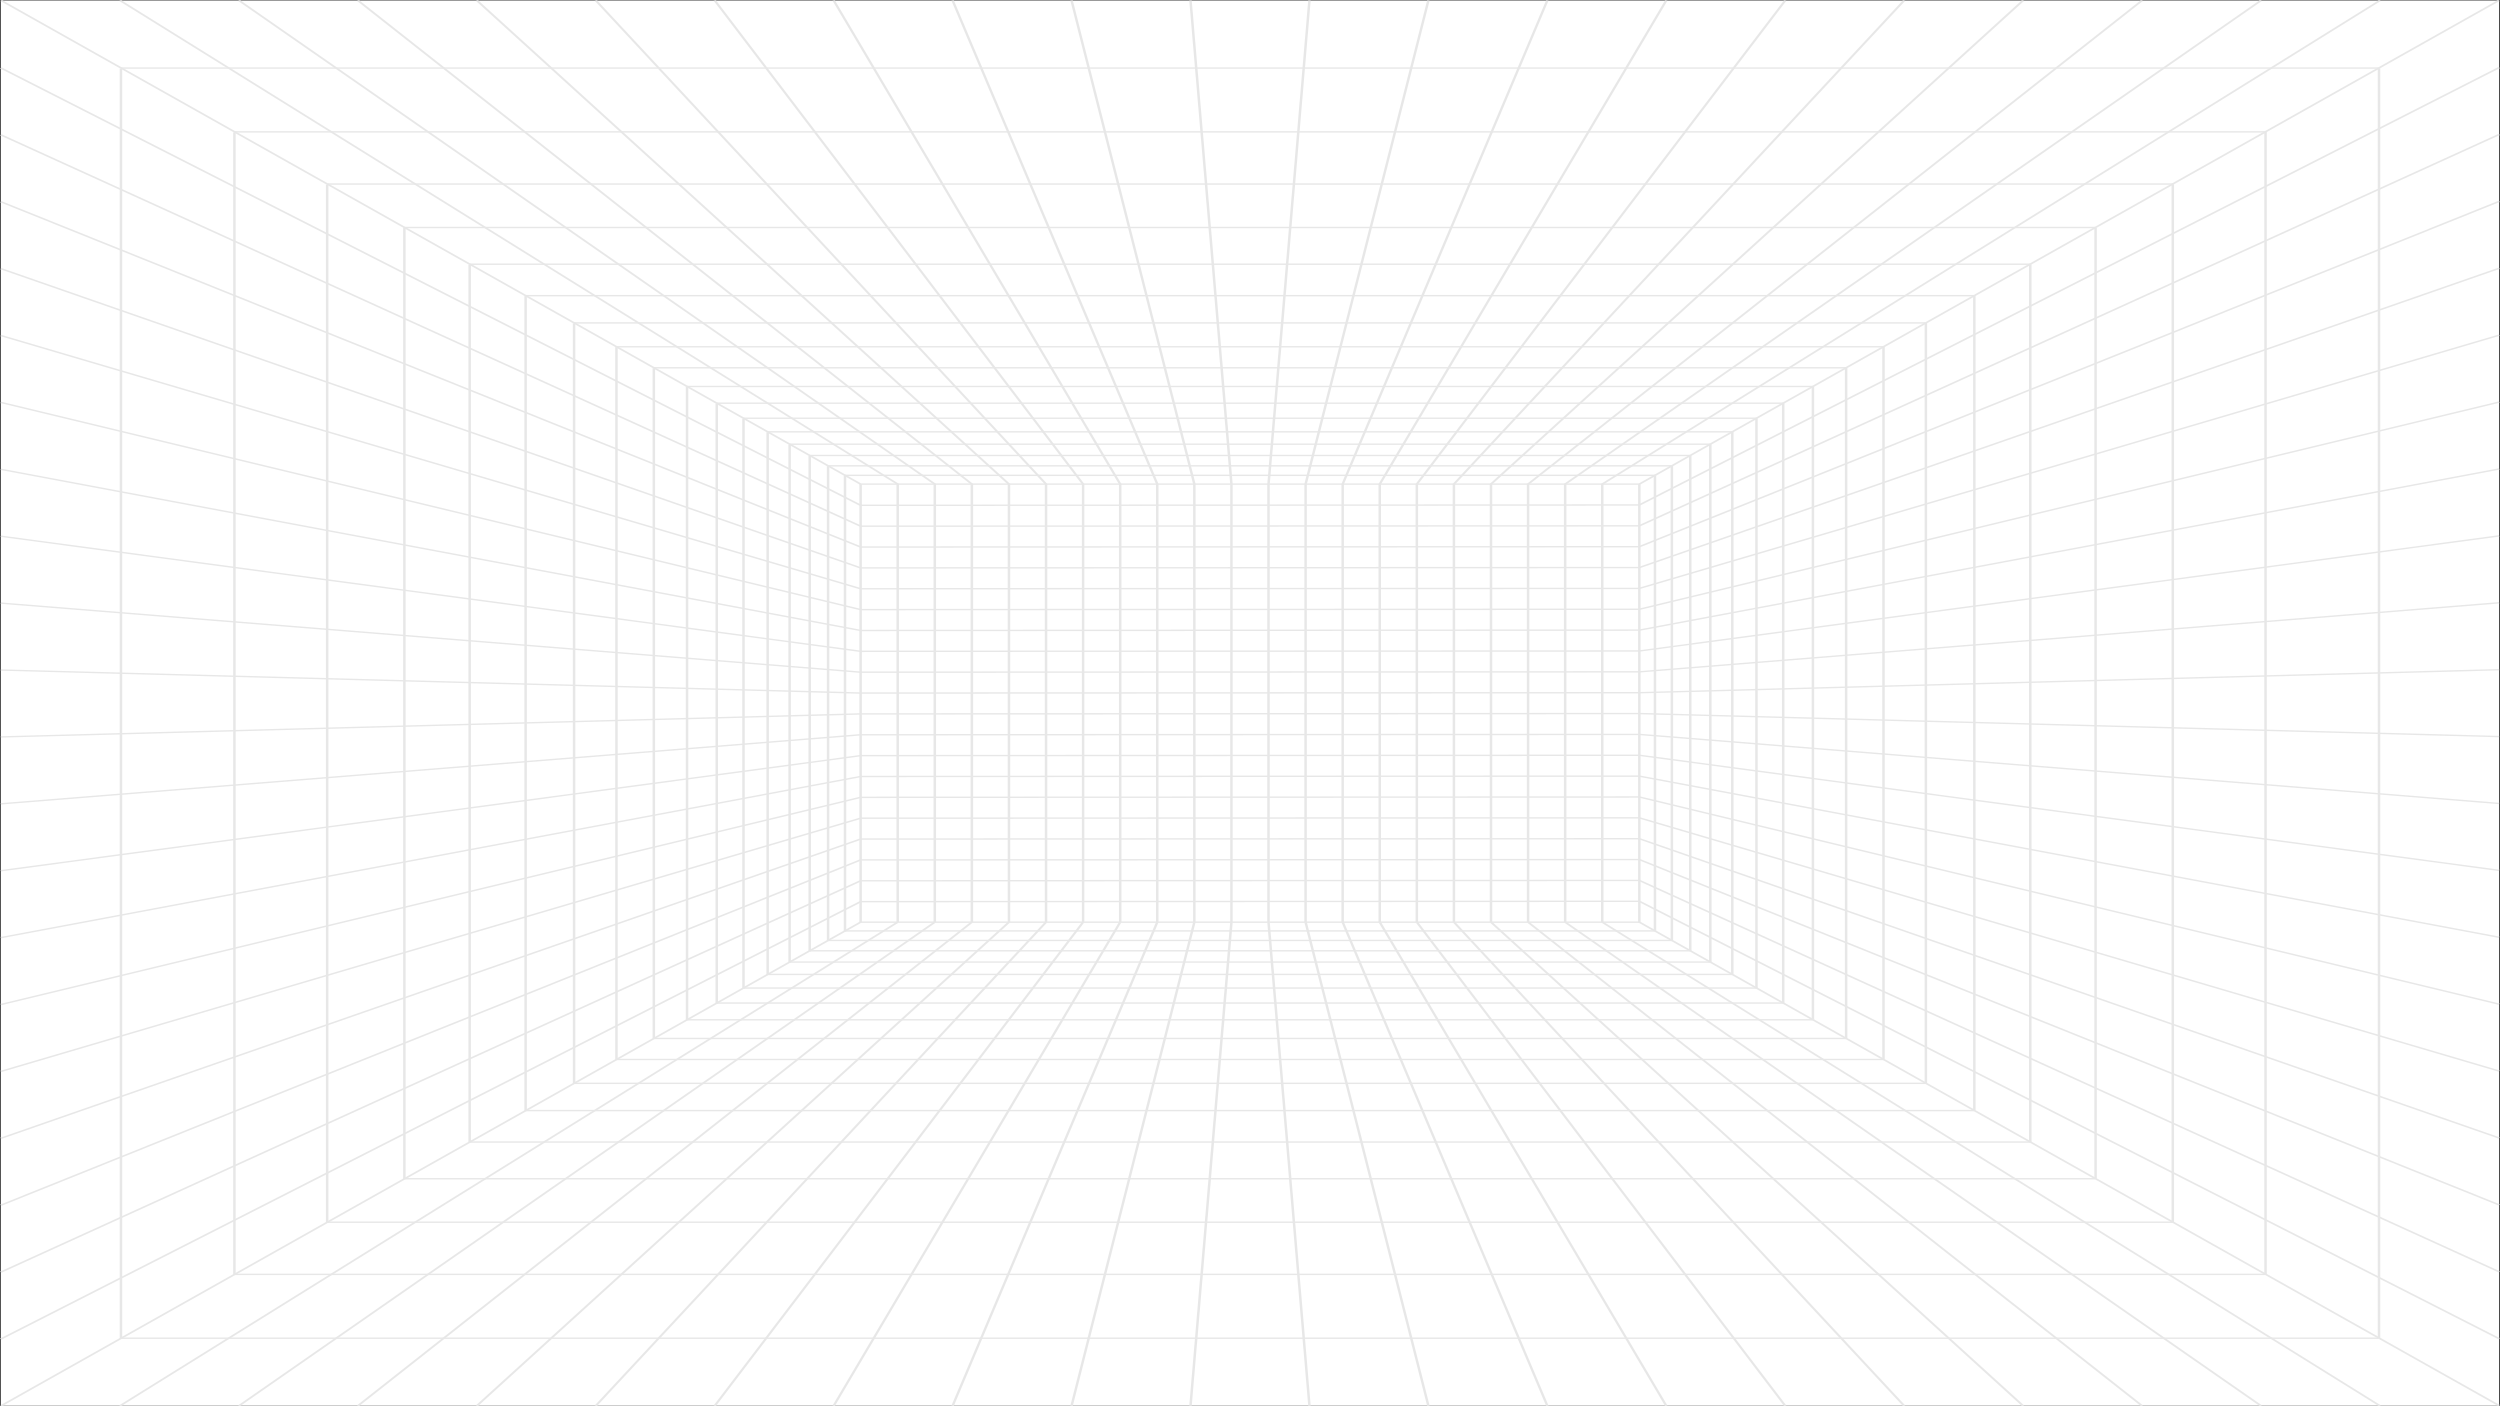 <svg width="1920" height="1080" viewBox="0 0 1920 1080" fill="none" xmlns="http://www.w3.org/2000/svg">
<rect x="0" y="0" width="1920" height="1080" fill="#333333" stroke="none"/>
<g clip-path="url(#clip0_43_3)">
<path d="M1919.32 1079.62H0.644V0.383H1919.32V1079.62Z" fill="white"/>
<path d="M1.552 1080L0.195 1079.24L549.829 769.972L660.549 707.668H1259.02V708.747H661.343L1.552 1080Z" fill="#E7E7E7"/>
<path d="M1826.87 1028.27H93.095V1027.19H1826.87V1028.27Z" fill="#E7E7E7"/>
<path d="M1739.76 979.258H180.2V978.179H1739.76V979.258Z" fill="#E7E7E7"/>
<path d="M1668.57 939.191H251.399V938.113H1668.57V939.191Z" fill="#E7E7E7"/>
<path d="M1609.28 905.832H310.685V904.753H1609.28V905.832Z" fill="#E7E7E7"/>
<path d="M1559.15 877.627H360.814V876.548H1559.15V877.627Z" fill="#E7E7E7"/>
<path d="M1516.21 853.462H403.76V852.383H1516.21V853.462Z" fill="#E7E7E7"/>
<path d="M1479 832.53H440.959V831.451H1479V832.53Z" fill="#E7E7E7"/>
<path d="M1446.47 814.221H473.495V813.142H1446.47V814.221Z" fill="#E7E7E7"/>
<path d="M1417.77 798.076H502.193V796.997H1417.77V798.076" fill="#E7E7E7"/>
<path d="M1392.27 783.728H527.693V782.649H1392.27V783.728" fill="#E7E7E7"/>
<path d="M1369.46 770.89H550.503V769.81H1369.46V770.89" fill="#E7E7E7"/>
<path d="M1348.93 759.342H571.025V758.263H1348.93V759.342Z" fill="#E7E7E7"/>
<path d="M1330.37 748.895H589.59V747.816H1330.37V748.895Z" fill="#E7E7E7"/>
<path d="M1313.5 739.403H606.463V738.325H1313.5V739.403Z" fill="#E7E7E7"/>
<path d="M1298.1 730.736H621.865V729.657H1298.1V730.736Z" fill="#E7E7E7"/>
<path d="M1283.99 722.793H635.981V721.714H1283.99V722.793Z" fill="#E7E7E7"/>
<path d="M1271 715.487H648.967V714.408H1271V715.487Z" fill="#E7E7E7"/>
<path d="M1827.03 1079.98L1229.82 708.569L1231.24 707.846L1828.45 1079.26L1827.03 1079.98" fill="#E7E7E7"/>
<path d="M1735.65 1079.96L1590.48 979.058L1201.3 708.547L1202.8 707.867L1737.15 1079.28L1735.65 1079.96" fill="#E7E7E7"/>
<path d="M1644.28 1079.94L1251.7 770.669L1172.8 708.521L1174.35 707.895L1645.83 1079.31L1644.28 1079.94" fill="#E7E7E7"/>
<path d="M1552.89 1079.9L1144.28 708.488L1145.91 707.922L1554.52 1079.34L1552.89 1079.9" fill="#E7E7E7"/>
<path d="M1461.51 1079.87L1115.78 708.455L1117.48 707.953L1463.22 1079.37L1461.51 1079.87" fill="#E7E7E7"/>
<path d="M1370.15 1079.83L1087.26 708.417L1089.02 707.991L1371.91 1079.41L1370.15 1079.83Z" fill="#E7E7E7"/>
<path d="M1278.77 1079.79L1058.74 708.375L1060.57 708.035L1280.59 1079.45L1278.77 1079.79" fill="#E7E7E7"/>
<path d="M1187.41 1079.75L1030.25 708.331L1032.11 708.083L1189.27 1079.5L1187.41 1079.75" fill="#E7E7E7"/>
<path d="M1096.04 1079.7L1001.75 708.283L1003.65 708.132L1097.94 1079.55L1096.04 1079.7Z" fill="#E7E7E7"/>
<path d="M1004.7 1079.64L973.258 708.229L975.176 708.18L1006.61 1079.6L1004.7 1079.64" fill="#E7E7E7"/>
<path d="M915.266 1079.64L913.35 1079.6L944.787 708.18L946.704 708.229L915.266 1079.64Z" fill="#E7E7E7"/>
<path d="M823.919 1079.7L822.02 1079.55L916.313 708.132L918.212 708.283L823.919 1079.7Z" fill="#E7E7E7"/>
<path d="M732.554 1079.75L730.688 1079.5L887.846 708.083L889.712 708.331L732.554 1079.75Z" fill="#E7E7E7"/>
<path d="M641.193 1079.79L639.372 1079.45L859.396 708.035L861.217 708.375L641.193 1079.79Z" fill="#E7E7E7"/>
<path d="M549.816 1079.83L548.053 1079.41L830.942 707.991L832.706 708.417L549.816 1079.83Z" fill="#E7E7E7"/>
<path d="M458.445 1079.87L456.746 1079.37L802.501 707.953L804.201 708.455L458.445 1079.87Z" fill="#E7E7E7"/>
<path d="M367.072 1079.9L365.44 1079.34L774.052 707.922L775.683 708.488L367.072 1079.9Z" fill="#E7E7E7"/>
<path d="M275.69 1079.94L274.128 1079.31L745.604 707.895L747.166 708.521L275.69 1079.94Z" fill="#E7E7E7"/>
<path d="M184.306 1079.96L182.814 1079.28L327.992 978.378L717.166 707.867L718.658 708.547L184.306 1079.96" fill="#E7E7E7"/>
<path d="M92.934 1079.98L91.511 1079.26L688.718 707.846L690.141 708.569L92.934 1079.98Z" fill="#E7E7E7"/>
<path d="M1259.41 372.338H660.549L0.195 0.761L1.552 0L551.185 309.267L661.343 371.259H1258.62L1918.41 0L1919.77 0.761L1259.41 372.338" fill="#E7E7E7"/>
<path d="M93.095 52.812V51.734H1826.87V52.812H93.095Z" fill="#E7E7E7"/>
<path d="M180.2 101.826V100.747H1739.76V101.826H180.2Z" fill="#E7E7E7"/>
<path d="M1668.57 141.888H251.399V140.809H1668.57V141.888Z" fill="#E7E7E7"/>
<path d="M1609.28 175.247H310.685V174.168H1609.28V175.247Z" fill="#E7E7E7"/>
<path d="M360.814 203.453V202.374H1559.15V203.453H360.814Z" fill="#E7E7E7"/>
<path d="M403.76 227.617V226.538H1516.21V227.617H403.76Z" fill="#E7E7E7"/>
<path d="M440.959 248.549V247.47H1479V248.549H440.959Z" fill="#E7E7E7"/>
<path d="M1446.47 266.858H473.495V265.779H1446.47V266.858Z" fill="#E7E7E7"/>
<path d="M502.193 283.009V281.93H1417.77V283.009H502.193Z" fill="#E7E7E7"/>
<path d="M1392.27 297.357H527.693V296.278H1392.27V297.357" fill="#E7E7E7"/>
<path d="M1369.46 310.189H550.503V309.111H1369.46V310.189" fill="#E7E7E7"/>
<path d="M1348.93 321.737H571.025V320.658H1348.93V321.737Z" fill="#E7E7E7"/>
<path d="M589.59 332.185V331.105H1330.37V332.185H589.59Z" fill="#E7E7E7"/>
<path d="M1313.5 341.677H606.463V340.598H1313.5V341.677Z" fill="#E7E7E7"/>
<path d="M1298.1 350.348H621.865V349.269H1298.1V350.348Z" fill="#E7E7E7"/>
<path d="M1283.99 358.286H635.981V357.207H1283.99V358.286Z" fill="#E7E7E7"/>
<path d="M1271 365.593H648.967V364.513H1271V365.593Z" fill="#E7E7E7"/>
<path d="M1231.49 708.207H1229.57V371.587L1462.51 226.721L1827.03 0.021L1828.45 0.744L1231.49 372.002V708.207Z" fill="#E7E7E7"/>
<path d="M1203.01 708.207H1201.09V371.603L1590.48 100.946L1735.65 0.043L1737.15 0.723L1203.01 371.986V708.207Z" fill="#E7E7E7"/>
<path d="M1174.54 708.207H1172.62V371.625L1387.18 202.605L1422.99 174.394L1516.2 100.973L1644.28 0.07L1645.83 0.696L1174.54 371.97V708.207" fill="#E7E7E7"/>
<path d="M1146.05 708.207H1144.14V371.641L1260.32 266.032L1552.89 0.097L1554.52 0.663L1146.05 371.949V708.207Z" fill="#E7E7E7"/>
<path d="M1117.58 708.207H1115.66V371.663L1299.25 174.453L1461.51 0.129L1463.22 0.631L1117.58 371.927V708.207Z" fill="#E7E7E7"/>
<path d="M1089.1 708.207H1087.18V371.684L1181.54 247.798L1370.15 0.167L1371.91 0.593L1089.1 371.905V708.207Z" fill="#E7E7E7"/>
<path d="M1060.62 708.207H1058.7V371.706L1076.91 340.969L1278.77 0.21L1280.59 0.55L1160.62 203.086L1060.62 371.884V708.207Z" fill="#E7E7E7"/>
<path d="M1032.14 708.207H1030.22L1030.25 371.673L1187.41 0.259L1189.27 0.507L1032.14 371.857V708.207Z" fill="#E7E7E7"/>
<path d="M1003.66 708.208H1001.74L1001.75 371.723L1096.04 0.308L1097.94 0.459L1003.66 371.836V708.208Z" fill="#E7E7E7"/>
<path d="M975.176 708.207H973.258V371.797L1004.7 0.356L1006.61 0.404L975.176 371.819V708.207Z" fill="#E7E7E7"/>
<path d="M946.705 708.207H944.786V371.797L913.35 0.404L915.266 0.356L946.704 371.77L946.705 708.207" fill="#E7E7E7"/>
<path d="M918.222 708.208H916.303V371.836L822.02 0.459L823.919 0.308L918.222 371.798V708.208Z" fill="#E7E7E7"/>
<path d="M889.739 708.207H887.82V371.857L730.688 0.507L732.554 0.259L889.739 371.733V708.207Z" fill="#E7E7E7"/>
<path d="M861.266 708.207H859.347V371.884L639.372 0.55L641.193 0.21L861.266 371.706V708.207Z" fill="#E7E7E7"/>
<path d="M832.783 708.207H830.865V371.905L548.052 0.593L549.816 0.167L832.783 371.684V708.207Z" fill="#E7E7E7"/>
<path d="M804.31 708.207H802.392V371.927L456.746 0.631L458.445 0.129L804.31 371.663V708.207Z" fill="#E7E7E7"/>
<path d="M775.827 708.207H773.908V371.949L365.441 0.663L367.072 0.097L775.827 371.641V708.207Z" fill="#E7E7E7"/>
<path d="M747.344 708.207H745.426V371.97L274.128 0.696L275.69 0.07L747.344 371.625V708.207" fill="#E7E7E7"/>
<path d="M718.872 708.207H716.953V371.986L182.814 0.723L184.306 0.043L329.483 100.946L718.872 371.603V708.207Z" fill="#E7E7E7"/>
<path d="M690.389 708.207H688.47V372.002L91.511 0.744L92.934 0.021L690.389 371.587V708.207Z" fill="#E7E7E7"/>
<path d="M661.91 708.202H659.991V371.798H661.91V708.202Z" fill="#E7E7E7"/>
<path d="M93.855 1027.89H91.936L91.936 52.656H93.854L93.855 1027.89Z" fill="#E7E7E7"/>
<path d="M180.991 978.892H179.072V101.648H180.991V978.892Z" fill="#E7E7E7"/>
<path d="M252.215 938.841H250.296L250.295 141.698H252.214L252.215 938.841" fill="#E7E7E7"/>
<path d="M311.52 905.498H309.602V175.047H311.52V905.498Z" fill="#E7E7E7"/>
<path d="M361.669 877.297H359.75L359.749 203.242H361.668L361.669 877.297" fill="#E7E7E7"/>
<path d="M404.628 853.144H402.709L402.708 227.401H404.627L404.628 853.144Z" fill="#E7E7E7"/>
<path d="M441.841 832.218H439.922V248.322H441.841V832.218Z" fill="#E7E7E7"/>
<path d="M474.388 813.913H472.47L472.469 266.626H474.387L474.388 813.913Z" fill="#E7E7E7"/>
<path d="M503.096 797.773H501.178V282.766H503.096V797.773Z" fill="#E7E7E7"/>
<path d="M528.606 783.431H526.687L526.687 297.109H528.605L528.606 783.431Z" fill="#E7E7E7"/>
<path d="M551.423 770.599H549.504V309.942H551.423V770.599Z" fill="#E7E7E7"/>
<path d="M571.954 759.056H570.035L570.034 321.484H571.953L571.954 759.056Z" fill="#E7E7E7"/>
<path d="M590.523 748.614H588.604V331.931H590.523V748.614Z" fill="#E7E7E7"/>
<path d="M607.402 739.122H605.483V341.417H607.402V739.122Z" fill="#E7E7E7"/>
<path d="M622.81 730.461H620.892V350.083H622.81V730.461Z" fill="#E7E7E7"/>
<path d="M636.931 722.519H635.013V358.022H636.931V722.519Z" fill="#E7E7E7"/>
<path d="M649.921 715.217H648.002V365.327H649.921V715.217Z" fill="#E7E7E7"/>
<path d="M660.577 388.629L0 52.565L1.287 51.766L661.316 387.55L1259.02 387.28V388.359L660.577 388.629" fill="#E7E7E7"/>
<path d="M660.607 404.65L472.821 319.169L0.04 103.958L1.247 103.122L180.634 184.782L661.285 403.571L1259.02 403.301V404.381L660.607 404.65Z" fill="#E7E7E7"/>
<path d="M660.639 420.666L472.867 345.249L0.086 155.362L1.201 154.482L661.253 419.587L1259.02 419.317V420.396L660.639 420.666" fill="#E7E7E7"/>
<path d="M660.674 436.688L0.139 206.766L1.149 205.849L661.219 435.608L1259.02 435.338V436.418L660.674 436.688" fill="#E7E7E7"/>
<path d="M660.71 452.703L0.198 258.159L1.088 257.204L661.182 451.624L1259.02 451.354V452.433L660.71 452.703" fill="#E7E7E7"/>
<path d="M660.947 468.725H660.75L310.18 384.242L0.266 309.559L1.021 308.566L661.143 467.645L1259.02 467.376V468.455L660.947 468.725Z" fill="#E7E7E7"/>
<path d="M660.644 484.719L0.341 360.957L0.947 359.932L661.25 483.693L660.644 484.719Z" fill="#E7E7E7"/>
<path d="M660.947 500.762L660.724 500.746L0.422 412.345L0.866 411.293L661.059 499.682L1259.02 499.413V500.492L660.947 500.762Z" fill="#E7E7E7"/>
<path d="M660.811 516.777L0.508 463.738L0.779 462.67L661.081 515.709L660.811 516.777" fill="#E7E7E7"/>
<path d="M660.901 532.805L0.598 515.121L0.689 514.042L660.992 531.725L660.901 532.805" fill="#E7E7E7"/>
<path d="M0.689 566.503L0.598 565.424L660.901 547.74L1259.02 547.471V548.55L660.946 548.82L0.689 566.503Z" fill="#E7E7E7"/>
<path d="M0.779 617.875L0.508 616.807L660.811 563.767L661.081 564.836L0.779 617.875Z" fill="#E7E7E7"/>
<path d="M0.866 669.247L0.422 668.195L660.834 579.784L1259.02 579.514V580.593L661.06 580.863L0.866 669.247Z" fill="#E7E7E7"/>
<path d="M0.947 720.613L0.341 719.588L660.644 595.826L661.25 596.851L0.947 720.613Z" fill="#E7E7E7"/>
<path d="M1.021 771.979L0.266 770.987L660.749 611.82L1259.02 611.551V612.63L661.144 612.9L1.021 771.979" fill="#E7E7E7"/>
<path d="M1.088 823.335L0.198 822.38L660.501 627.896L661.391 628.851L1.088 823.335Z" fill="#E7E7E7"/>
<path d="M1.149 874.696L0.139 873.779L660.673 643.858L1259.02 643.588V644.667L661.22 644.937L1.149 874.696Z" fill="#E7E7E7"/>
<path d="M1.201 926.058L0.086 925.178L660.638 659.879L1259.02 659.61V660.689L661.254 660.959L1.201 926.058Z" fill="#E7E7E7"/>
<path d="M1.247 977.418L0.04 976.582L660.606 675.895L1259.02 675.625V676.704L661.286 676.974L1.247 977.418Z" fill="#E7E7E7"/>
<path d="M1.287 1028.78L0 1027.98L660.576 691.916L1259.02 691.647V692.726L661.317 692.996L1.287 1028.78Z" fill="#E7E7E7"/>
<path d="M1918.64 1079.87L1258.06 708.428V371.798H1259.98V707.98L1920 1079.11L1918.64 1079.87" fill="#E7E7E7"/>
<path d="M1828.03 1027.62H1826.11V52.386H1828.03V1027.62Z" fill="#E7E7E7"/>
<path d="M1740.89 978.621H1738.97V101.378H1740.89V978.621Z" fill="#E7E7E7"/>
<path d="M1669.67 938.571H1667.75V141.429H1669.67V938.571Z" fill="#E7E7E7"/>
<path d="M1610.36 905.229H1608.45V174.778H1610.36V905.229Z" fill="#E7E7E7"/>
<path d="M1560.21 877.027H1558.29V202.972H1560.21V877.027Z" fill="#E7E7E7"/>
<path d="M1517.25 852.874H1515.33V227.131H1517.25V852.874Z" fill="#E7E7E7"/>
<path d="M1480.04 831.947H1478.12V248.052H1480.04V831.947Z" fill="#E7E7E7"/>
<path d="M1447.5 813.644H1445.58V266.356H1447.5V813.644Z" fill="#E7E7E7"/>
<path d="M1418.78 797.504H1416.87V282.496H1418.78V797.504Z" fill="#E7E7E7"/>
<path d="M1393.28 783.161H1391.36V296.84H1393.28V783.161Z" fill="#E7E7E7"/>
<path d="M1370.46 770.328H1368.54V309.671H1370.46V770.328Z" fill="#E7E7E7"/>
<path d="M1349.93 758.786H1348.01V321.214H1349.93V758.786Z" fill="#E7E7E7"/>
<path d="M1331.36 748.345H1329.44V331.661H1331.36V748.345Z" fill="#E7E7E7"/>
<path d="M1314.48 738.853H1312.56V341.147H1314.48V738.853Z" fill="#E7E7E7"/>
<path d="M1299.07 730.191H1297.15V349.814H1299.07V730.191Z" fill="#E7E7E7"/>
<path d="M1284.95 722.248H1283.03V357.751H1284.95V722.248Z" fill="#E7E7E7"/>
<path d="M1271.96 714.947H1270.04V365.058H1271.96V714.947Z" fill="#E7E7E7"/>
<path d="M1259.66 388.219L1258.37 387.42L1918.68 51.496L1919.96 52.295L1259.66 388.219" fill="#E7E7E7"/>
<path d="M1259.62 404.256L1258.41 403.419L1918.71 102.851L1919.92 103.688L1740.54 185.348L1259.62 404.256" fill="#E7E7E7"/>
<path d="M1259.57 420.294L1258.46 419.414L1918.76 154.213L1919.88 155.093L1259.57 420.294Z" fill="#E7E7E7"/>
<path d="M1259.52 436.336L1258.51 435.419L1918.81 205.578L1919.83 206.496L1259.52 436.336" fill="#E7E7E7"/>
<path d="M1259.46 452.368L1258.58 451.413L1918.88 256.934L1919.76 257.889L1259.46 452.368Z" fill="#E7E7E7"/>
<path d="M1259.39 468.411L1258.64 467.418L1918.94 308.295L1919.69 309.288L1259.39 468.411" fill="#E7E7E7"/>
<path d="M660.947 484.746L660.945 483.667L1258.86 483.397L1919.01 359.662L1919.63 360.688L1259.17 484.476H1259.02L660.947 484.746" fill="#E7E7E7"/>
<path d="M1259.24 500.476L1258.79 499.423L1919.1 411.023L1919.54 412.075L1259.24 500.476Z" fill="#E7E7E7"/>
<path d="M660.947 516.783L660.945 515.704L1258.95 515.434L1919.18 462.4L1919.45 463.469L1259.02 516.513L660.947 516.783" fill="#E7E7E7"/>
<path d="M660.947 532.805L660.945 531.725L1259.02 531.456L1919.27 513.772L1919.37 514.852L1259.06 532.535L660.947 532.805" fill="#E7E7E7"/>
<path d="M1919.27 566.233L1258.97 548.55L1259.06 547.471L1919.37 565.154L1919.27 566.233Z" fill="#E7E7E7"/>
<path d="M1919.18 617.605L1258.95 564.572L660.947 564.842L660.945 563.762L1259.08 563.493L1271.13 564.458L1919.45 616.537L1919.18 617.605Z" fill="#E7E7E7"/>
<path d="M1919.1 668.978L1258.79 580.577L1259.24 579.525L1919.54 667.925L1919.1 668.978" fill="#E7E7E7"/>
<path d="M1919.01 720.344L1258.86 596.609L660.947 596.879L660.945 595.8L1259.17 595.53L1392.62 620.541L1919.63 719.318L1919.01 720.344Z" fill="#E7E7E7"/>
<path d="M1918.94 771.71L1258.64 612.587L1259.39 611.594L1919.69 770.717L1918.94 771.71" fill="#E7E7E7"/>
<path d="M1918.88 823.065L1258.79 628.646L660.947 628.916L660.945 627.837L1259.26 627.567L1516.73 703.405L1919.76 822.11L1918.88 823.065" fill="#E7E7E7"/>
<path d="M1918.81 874.427L1258.51 644.587L1259.52 643.669L1919.83 873.509L1918.81 874.427" fill="#E7E7E7"/>
<path d="M1918.76 925.787L1258.46 660.586L1259.57 659.706L1919.88 924.908L1918.76 925.787Z" fill="#E7E7E7"/>
<path d="M1918.71 977.148L1739.33 895.488L1258.41 676.58L1259.62 675.744L1919.92 976.312L1918.71 977.148Z" fill="#E7E7E7"/>
<path d="M1918.68 1028.51L1258.37 692.586L1259.66 691.787L1919.96 1027.71L1918.68 1028.51Z" fill="#E7E7E7"/>
</g>
<defs>
<clipPath id="clip0_43_3">
<rect width="1920" height="1080" fill="white"/>
</clipPath>
</defs>
</svg>
